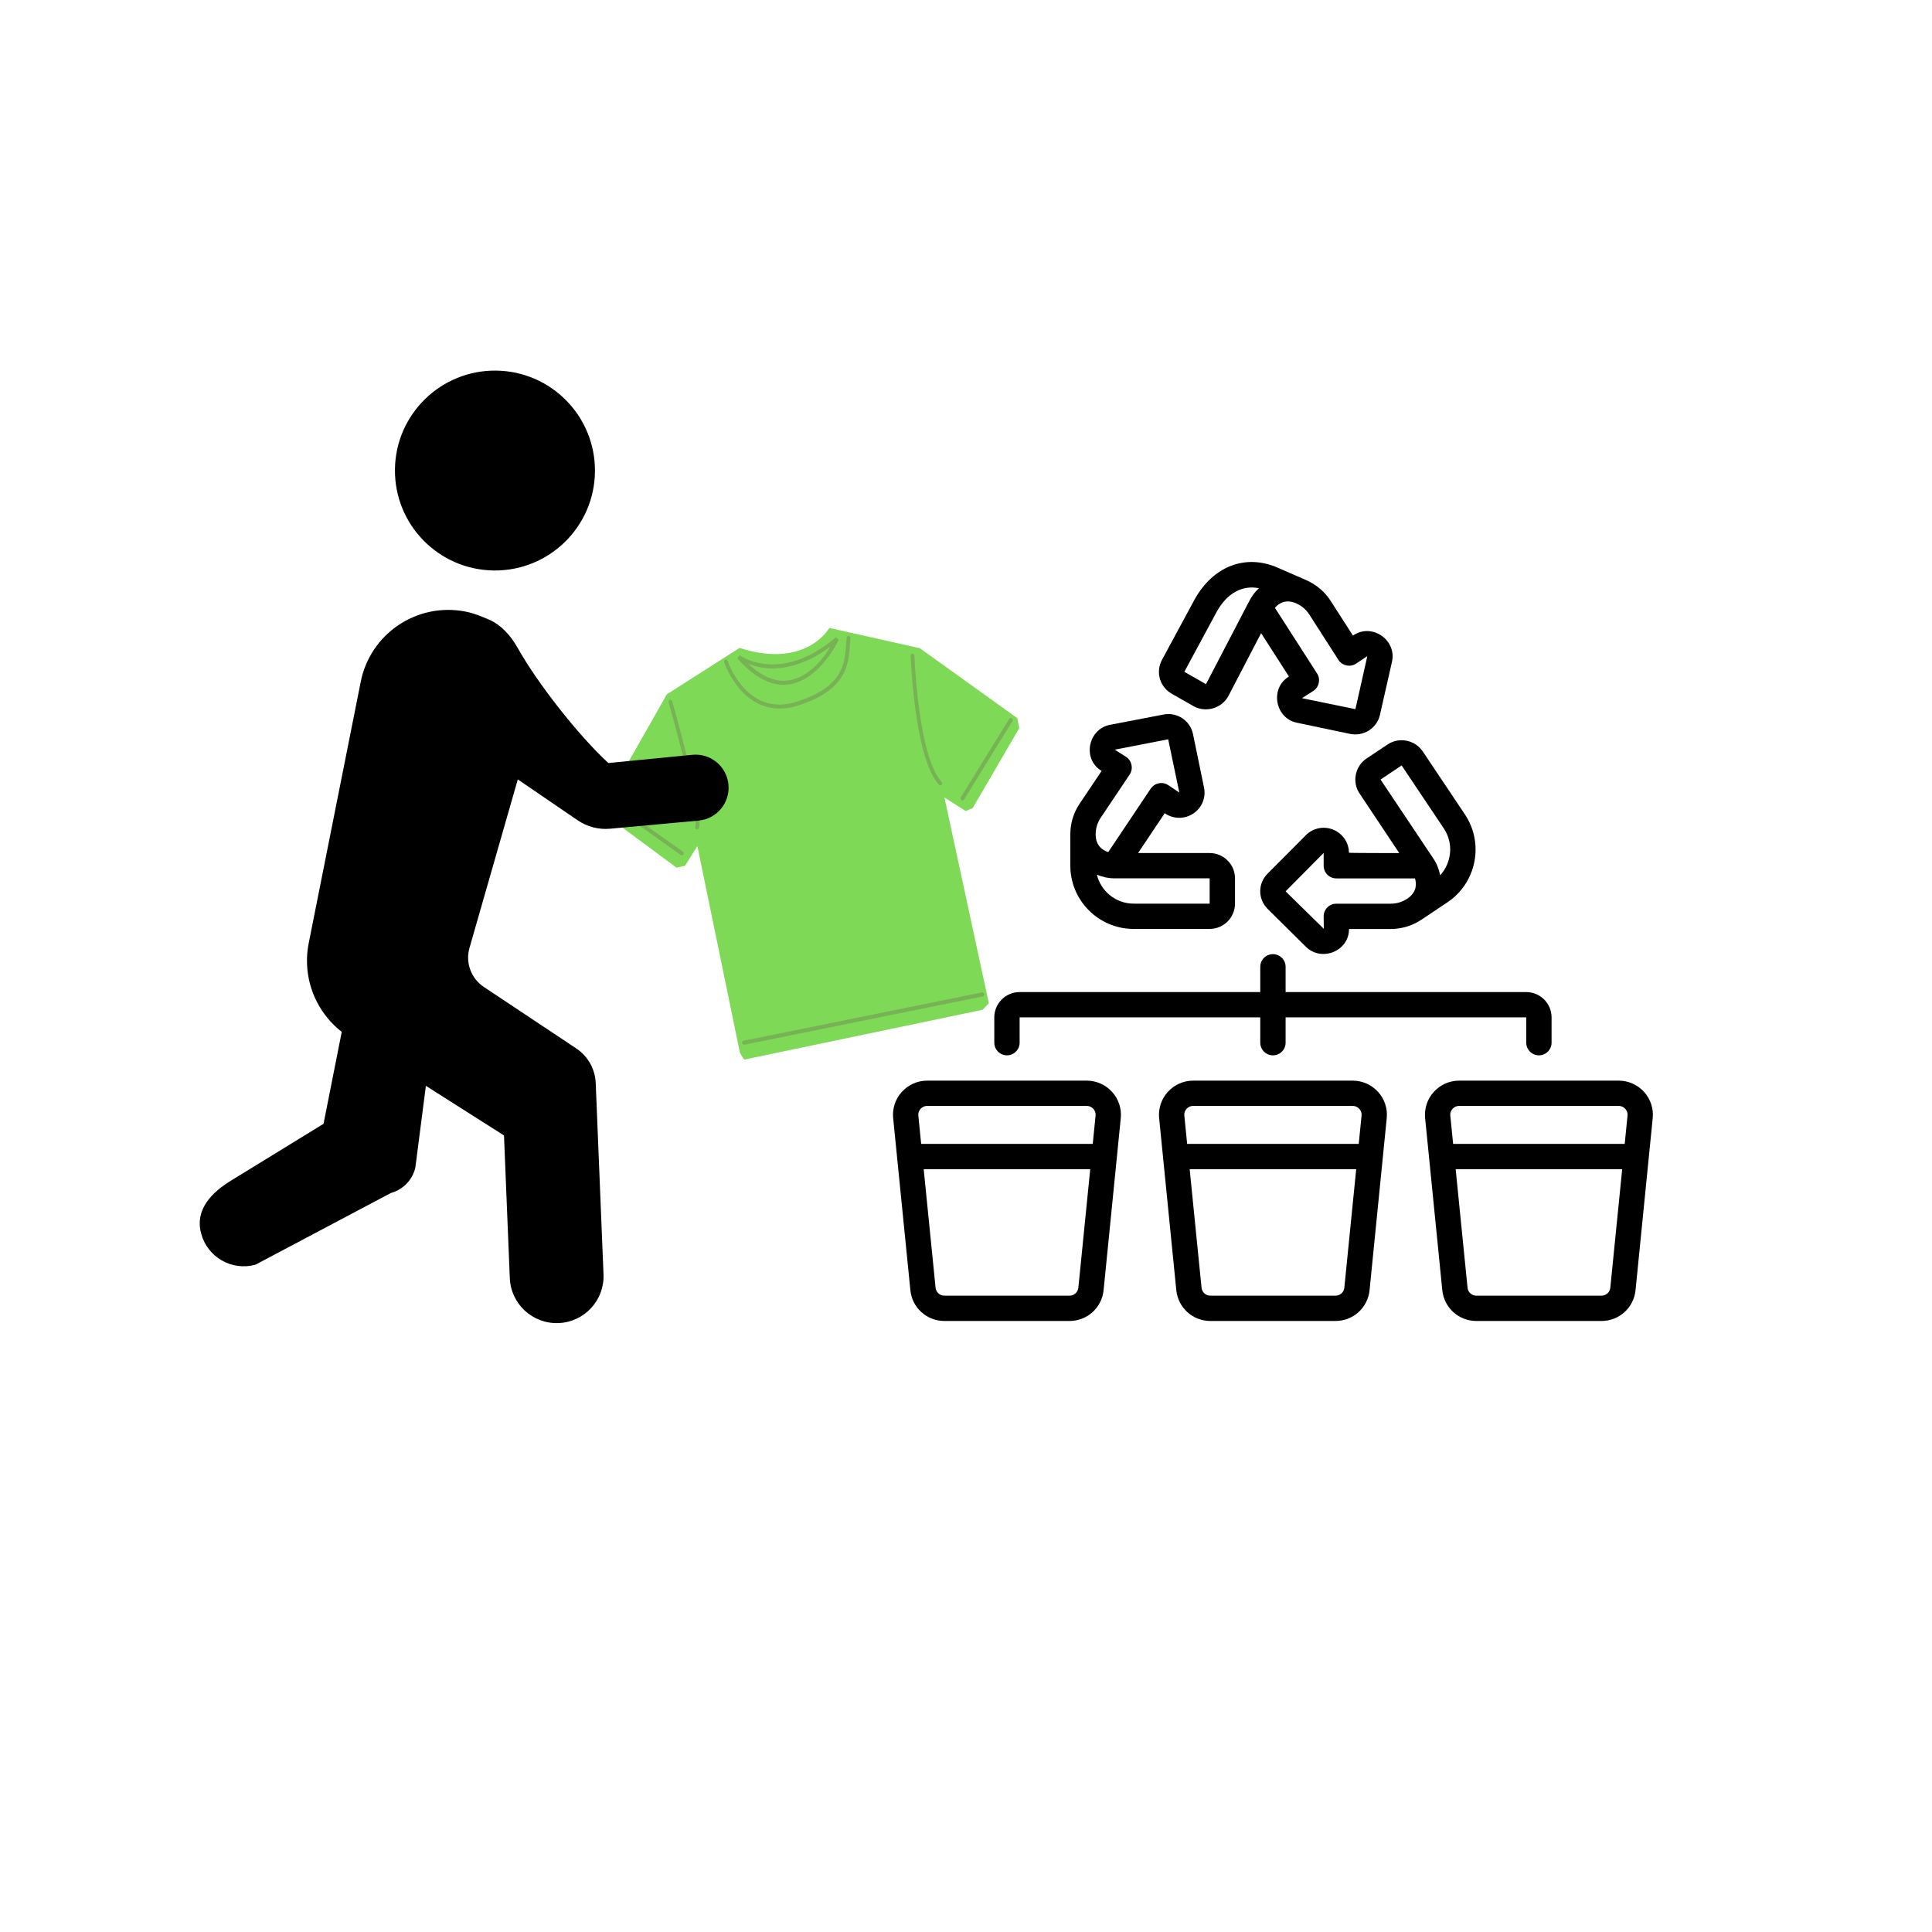 <svg xmlns="http://www.w3.org/2000/svg" xmlns:xlink="http://www.w3.org/1999/xlink" width="500" zoomAndPan="magnify" viewBox="0 0 375 375" height="500" preserveAspectRatio="xMidYMid meet" version="1.0"><defs><clipPath id="7ae9740d27"><path d="M 224 209 L 270 209 L 270 256.883 L 224 256.883 Z M 224 209 " clip-rule="nonzero"/></clipPath><clipPath id="f086cd0f76"><path d="M 276 209 L 320.828 209 L 320.828 256.883 L 276 256.883 Z M 276 209 " clip-rule="nonzero"/></clipPath><clipPath id="bb7921d5f6"><path d="M 173.078 209 L 218 209 L 218 256.883 L 173.078 256.883 Z M 173.078 209 " clip-rule="nonzero"/></clipPath><clipPath id="61f42483fe"><path d="M 116 121 L 198 121 L 198 206 L 116 206 Z M 116 121 " clip-rule="nonzero"/></clipPath><clipPath id="988996f057"><path d="M 111.137 132.141 L 192.676 115.355 L 208.555 192.488 L 127.016 209.273 Z M 111.137 132.141 " clip-rule="nonzero"/></clipPath><clipPath id="3083eeff54"><path d="M 111.137 132.141 L 192.676 115.355 L 208.555 192.488 L 127.016 209.273 Z M 111.137 132.141 " clip-rule="nonzero"/></clipPath><clipPath id="95a7201ce9"><path d="M 116.543 157.484 L 131.297 168.398 L 132.957 168.059 L 135.359 164.223 L 143.629 204.383 L 144.426 205.672 L 190.73 195.992 L 191.934 194.73 L 183.312 154.785 L 187.445 157.422 L 188.793 156.855 L 197.84 141.328 L 197.438 139.379 L 178.547 125.82 L 160.973 121.883 C 160.973 121.883 156.508 129.922 143.543 125.762 L 129.43 134.77 Z M 116.543 157.484 " clip-rule="nonzero"/></clipPath><radialGradient gradientTransform="matrix(0.237, 1.151, -0.808, 0.166, 466.864, -111.607)" gradientUnits="userSpaceOnUse" r="66.009" cx="175.68" id="b72188f5da" cy="431.352" fx="175.68" fy="431.352"><stop stop-opacity="1" stop-color="rgb(49.399%, 85.1%, 34.099%)" offset="0"/><stop stop-opacity="1" stop-color="rgb(49.399%, 85.1%, 34.099%)" offset="1"/></radialGradient><clipPath id="bd22e01610"><path d="M 129 135 L 136 135 L 136 161 L 129 161 Z M 129 135 " clip-rule="nonzero"/></clipPath><clipPath id="894c2fc0e7"><path d="M 111.137 132.141 L 192.676 115.355 L 208.555 192.488 L 127.016 209.273 Z M 111.137 132.141 " clip-rule="nonzero"/></clipPath><clipPath id="f556c06240"><path d="M 111.137 132.141 L 192.676 115.355 L 208.555 192.488 L 127.016 209.273 Z M 111.137 132.141 " clip-rule="nonzero"/></clipPath><clipPath id="99d55547d4"><path d="M 140 123 L 166 123 L 166 138 L 140 138 Z M 140 123 " clip-rule="nonzero"/></clipPath><clipPath id="f284efe6df"><path d="M 111.137 132.141 L 192.676 115.355 L 208.555 192.488 L 127.016 209.273 Z M 111.137 132.141 " clip-rule="nonzero"/></clipPath><clipPath id="a98a618c8f"><path d="M 111.137 132.141 L 192.676 115.355 L 208.555 192.488 L 127.016 209.273 Z M 111.137 132.141 " clip-rule="nonzero"/></clipPath><clipPath id="c5eca371a2"><path d="M 143 123 L 163 123 L 163 133 L 143 133 Z M 143 123 " clip-rule="nonzero"/></clipPath><clipPath id="a73557a214"><path d="M 111.137 132.141 L 192.676 115.355 L 208.555 192.488 L 127.016 209.273 Z M 111.137 132.141 " clip-rule="nonzero"/></clipPath><clipPath id="9b02409d6e"><path d="M 111.137 132.141 L 192.676 115.355 L 208.555 192.488 L 127.016 209.273 Z M 111.137 132.141 " clip-rule="nonzero"/></clipPath><clipPath id="676451f99b"><path d="M 144 192 L 192 192 L 192 203 L 144 203 Z M 144 192 " clip-rule="nonzero"/></clipPath><clipPath id="bea08f425c"><path d="M 111.137 132.141 L 192.676 115.355 L 208.555 192.488 L 127.016 209.273 Z M 111.137 132.141 " clip-rule="nonzero"/></clipPath><clipPath id="e156b043d1"><path d="M 111.137 132.141 L 192.676 115.355 L 208.555 192.488 L 127.016 209.273 Z M 111.137 132.141 " clip-rule="nonzero"/></clipPath><clipPath id="c2ead6d0e6"><path d="M 186 139 L 197 139 L 197 156 L 186 156 Z M 186 139 " clip-rule="nonzero"/></clipPath><clipPath id="fddc1edc41"><path d="M 111.137 132.141 L 192.676 115.355 L 208.555 192.488 L 127.016 209.273 Z M 111.137 132.141 " clip-rule="nonzero"/></clipPath><clipPath id="b08eac31d9"><path d="M 111.137 132.141 L 192.676 115.355 L 208.555 192.488 L 127.016 209.273 Z M 111.137 132.141 " clip-rule="nonzero"/></clipPath><clipPath id="6bc8601e31"><path d="M 118 155 L 133 155 L 133 167 L 118 167 Z M 118 155 " clip-rule="nonzero"/></clipPath><clipPath id="c7cdb7d0f3"><path d="M 111.137 132.141 L 192.676 115.355 L 208.555 192.488 L 127.016 209.273 Z M 111.137 132.141 " clip-rule="nonzero"/></clipPath><clipPath id="3e1f284551"><path d="M 111.137 132.141 L 192.676 115.355 L 208.555 192.488 L 127.016 209.273 Z M 111.137 132.141 " clip-rule="nonzero"/></clipPath><clipPath id="fb0c6acdf1"><path d="M 176 126 L 183 126 L 183 153 L 176 153 Z M 176 126 " clip-rule="nonzero"/></clipPath><clipPath id="aeb916c3b5"><path d="M 111.137 132.141 L 192.676 115.355 L 208.555 192.488 L 127.016 209.273 Z M 111.137 132.141 " clip-rule="nonzero"/></clipPath><clipPath id="ac7072a35d"><path d="M 111.137 132.141 L 192.676 115.355 L 208.555 192.488 L 127.016 209.273 Z M 111.137 132.141 " clip-rule="nonzero"/></clipPath><clipPath id="13e97b1fbc"><path d="M 76 71.75 L 116 71.75 L 116 111 L 76 111 Z M 76 71.75 " clip-rule="nonzero"/></clipPath></defs><g clip-path="url(#7ae9740d27)"><path fill="#000000" d="M 264.277 216.551 L 263.73 222.027 L 230.426 222.027 L 229.879 216.551 C 229.809 215.887 230.117 215.438 230.309 215.227 C 230.5 215.016 230.926 214.66 231.586 214.66 L 262.566 214.66 C 263.23 214.66 263.652 215.016 263.844 215.227 C 264.035 215.438 264.344 215.887 264.277 216.551 Z M 259.227 251.488 L 234.93 251.488 C 234.047 251.488 233.305 250.828 233.219 249.938 L 230.914 226.938 L 263.238 226.938 L 260.934 249.938 C 260.848 250.828 260.109 251.488 259.227 251.488 Z M 231.586 209.75 C 229.715 209.75 227.93 210.547 226.672 211.938 C 225.41 213.316 224.797 215.18 224.988 217.039 L 228.32 250.434 C 228.668 253.832 231.512 256.402 234.93 256.402 L 259.227 256.402 C 262.645 256.402 265.484 253.832 265.832 250.434 L 269.164 217.039 C 269.355 215.18 268.742 213.316 267.484 211.938 C 266.227 210.547 264.438 209.75 262.566 209.75 L 231.586 209.75 " fill-opacity="1" fill-rule="nonzero"/></g><g clip-path="url(#f086cd0f76)"><path fill="#000000" d="M 281.938 215.227 C 282.129 215.016 282.551 214.66 283.215 214.66 L 314.191 214.66 C 314.855 214.66 315.277 215.016 315.469 215.227 C 315.664 215.438 315.969 215.887 315.902 216.551 L 315.355 222.027 L 282.051 222.027 L 281.504 216.551 C 281.438 215.887 281.742 215.438 281.938 215.227 Z M 310.852 251.488 L 286.555 251.488 C 285.672 251.488 284.934 250.828 284.848 249.938 L 282.543 226.938 L 314.867 226.938 L 312.562 249.938 C 312.473 250.828 311.734 251.488 310.852 251.488 Z M 286.555 256.402 L 310.852 256.402 C 314.27 256.402 317.113 253.832 317.457 250.434 L 320.789 217.039 C 320.984 215.18 320.367 213.316 319.109 211.938 C 317.852 210.547 316.066 209.75 314.191 209.75 L 283.215 209.75 C 281.34 209.75 279.555 210.547 278.297 211.938 C 277.039 213.316 276.426 215.18 276.617 217.039 L 279.949 250.434 C 280.293 253.832 283.137 256.402 286.555 256.402 " fill-opacity="1" fill-rule="nonzero"/></g><g clip-path="url(#bb7921d5f6)"><path fill="#000000" d="M 212.219 215.227 C 212.41 215.438 212.715 215.887 212.648 216.551 L 212.102 222.027 L 178.797 222.027 L 178.25 216.551 C 178.184 215.887 178.5 215.438 178.684 215.227 C 178.875 215.016 179.297 214.66 179.961 214.66 L 210.941 214.66 C 211.602 214.66 212.023 215.016 212.219 215.227 Z M 207.598 251.488 L 183.312 251.488 C 182.418 251.488 181.68 250.828 181.594 249.938 L 179.289 226.938 L 211.613 226.938 L 209.309 249.938 C 209.223 250.828 208.48 251.488 207.598 251.488 Z M 175.043 211.938 C 173.785 213.316 173.172 215.18 173.363 217.039 L 176.703 250.434 C 177.043 253.832 179.883 256.402 183.312 256.402 L 207.598 256.402 C 211.016 256.402 213.859 253.832 214.207 250.434 L 217.539 217.039 C 217.73 215.18 217.113 213.316 215.855 211.938 C 214.598 210.547 212.812 209.75 210.941 209.75 L 179.961 209.75 C 178.086 209.75 176.293 210.547 175.043 211.938 " fill-opacity="1" fill-rule="nonzero"/></g><path fill="#000000" d="M 296.246 202.383 C 296.246 203.738 297.348 204.84 298.703 204.84 C 300.059 204.84 301.16 203.738 301.16 202.383 L 301.16 197.473 C 301.16 194.77 298.953 192.562 296.246 192.562 L 249.535 192.562 L 249.535 187.652 C 249.535 186.301 248.43 185.199 247.078 185.199 C 245.723 185.199 244.617 186.301 244.617 187.652 L 244.617 192.562 L 197.91 192.562 C 195.199 192.562 192.992 194.77 192.992 197.473 L 192.992 202.383 C 192.992 203.738 194.098 204.84 195.449 204.84 C 196.805 204.84 197.91 203.738 197.91 202.383 L 197.91 197.473 L 244.617 197.473 L 244.617 202.383 C 244.617 203.738 245.723 204.84 247.078 204.84 C 248.43 204.84 249.535 203.738 249.535 202.383 L 249.535 197.473 L 296.246 197.473 L 296.246 202.383 " fill-opacity="1" fill-rule="nonzero"/><path fill="#000000" d="M 213.629 158.754 C 213.629 158.754 219.266 150.344 219.277 150.324 C 220.016 149.211 219.699 147.66 218.594 146.922 L 216.367 145.512 L 226.746 143.496 L 228.906 153.836 C 228.906 153.836 226.766 152.406 226.758 152.395 C 225.641 151.648 224.098 151.965 223.348 153.078 L 215.117 165.383 C 214.051 165.055 212.668 164.203 212.668 161.938 C 212.668 160.789 212.996 159.695 213.629 158.754 Z M 234.793 175.395 L 220.043 175.395 C 216.578 175.395 213.688 172.988 212.898 169.773 C 213.984 170.227 215.156 170.484 216.297 170.484 L 234.793 170.484 Z M 220.043 180.305 L 234.793 180.305 C 237.504 180.305 239.711 178.102 239.711 175.395 L 239.711 170.484 C 239.711 167.781 237.504 165.574 234.793 165.574 L 220.898 165.574 L 226.074 157.844 C 226.074 157.844 226.191 157.93 226.219 157.949 C 227.891 159.023 230.023 159.004 231.672 157.871 C 233.305 156.762 234.102 154.785 233.699 152.867 L 231.566 142.508 C 231.297 141.223 230.559 140.129 229.484 139.41 C 228.398 138.691 227.094 138.441 225.836 138.691 C 225.836 138.691 215.453 140.688 215.445 140.688 C 211.258 141.492 210.039 147.199 213.656 149.527 L 213.82 149.645 L 209.539 156.023 C 208.367 157.777 207.75 159.809 207.75 161.938 L 207.75 168.031 C 207.75 174.801 213.266 180.305 220.043 180.305 " fill-opacity="1" fill-rule="nonzero"/><path fill="#000000" d="M 236.195 118.684 C 238.184 115.125 241.141 113.535 244.348 114.168 C 243.516 114.953 242.852 115.875 242.379 116.883 L 242.371 116.871 L 234.082 132.793 L 229.879 130.395 Z M 259.793 128.094 C 260.52 129.227 262.078 129.559 263.199 128.82 C 263.199 128.82 265.391 127.336 265.391 127.375 L 263.086 137.645 L 252.715 135.516 L 254.902 134.117 C 256.035 133.398 256.371 131.844 255.645 130.723 L 247.461 117.973 C 248.18 117.141 249.508 116.211 251.582 117.102 C 252.637 117.57 253.531 118.328 254.137 119.277 C 254.137 119.277 259.781 128.074 259.793 128.094 Z M 227.449 134.664 C 227.449 134.664 231.652 137.051 231.652 137.059 C 234.047 138.414 237.184 137.484 238.453 135.055 L 244.781 122.895 L 250.18 131.305 C 250.18 131.305 250.055 131.391 250.055 131.391 C 246.461 133.695 247.527 139.402 251.695 140.273 C 251.695 140.273 262.039 142.449 262.047 142.449 C 264.602 142.988 267.262 141.395 267.848 138.75 C 267.848 138.75 270.184 128.457 270.191 128.418 C 271.105 124.246 266.371 120.93 262.77 123.258 L 262.605 123.363 L 258.273 116.621 C 257.141 114.867 255.52 113.484 253.57 112.613 L 247.98 110.176 C 241.777 107.473 235.477 109.879 231.883 116.336 L 225.547 128.062 C 224.27 130.434 225.094 133.328 227.449 134.664 " fill-opacity="1" fill-rule="nonzero"/><path fill="#000000" d="M 280.254 160.816 C 282.176 163.703 281.773 167.445 279.535 169.891 C 279.305 168.73 278.871 167.625 278.23 166.668 L 267.965 151.312 L 272.055 148.57 Z M 259.379 175.406 C 258.016 175.406 256.922 176.508 256.922 177.859 L 256.949 180.285 L 249.535 173.008 L 256.922 165.547 L 256.922 168.039 C 256.922 169.391 258.016 170.496 259.379 170.496 L 274.648 170.496 C 274.965 171.551 275.031 173.16 273.168 174.426 L 273.148 174.438 C 272.18 175.07 271.086 175.406 269.969 175.406 Z M 265.254 147.219 C 263.027 148.695 262.383 151.793 263.891 154.016 L 271.594 165.582 C 271.594 165.582 261.836 165.582 261.836 165.516 C 261.809 163.531 260.598 161.766 258.754 161.027 C 256.922 160.289 254.836 160.723 253.453 162.121 L 246.059 169.547 C 244.129 171.473 244.117 174.492 246.07 176.441 C 246.07 176.441 253.473 183.758 253.473 183.77 C 256.496 186.762 261.887 184.621 261.836 180.316 L 269.969 180.316 C 272.043 180.316 274.082 179.703 275.887 178.523 L 280.945 175.137 C 286.574 171.375 288.102 163.742 284.355 158.102 C 284.355 158.102 276.176 145.883 276.164 145.863 C 274.668 143.629 271.582 142.996 269.348 144.492 C 269.348 144.492 265.266 147.207 265.254 147.219 " fill-opacity="1" fill-rule="nonzero"/><g clip-path="url(#61f42483fe)"><g clip-path="url(#988996f057)"><g clip-path="url(#3083eeff54)"><g clip-path="url(#95a7201ce9)"><path fill="url(#b72188f5da)" d="M 194.535 105.828 L 99.996 125.289 L 119.848 221.723 L 214.387 202.266 Z M 194.535 105.828 " fill-rule="nonzero"/></g></g></g></g><g clip-path="url(#bd22e01610)"><g clip-path="url(#894c2fc0e7)"><g clip-path="url(#f556c06240)"><path fill="#77b255" d="M 129.984 135.855 C 129.898 135.895 129.832 135.961 129.793 136.051 C 129.754 136.145 129.75 136.238 129.781 136.336 C 129.781 136.336 131.336 141.789 132.754 147.555 C 133.465 150.438 134.133 153.395 134.562 155.777 C 134.777 156.973 134.93 158.023 134.996 158.836 C 135.059 159.652 135.012 160.254 134.945 160.41 C 134.902 160.508 134.898 160.605 134.934 160.711 C 134.969 160.812 135.031 160.887 135.125 160.938 C 135.215 160.984 135.309 160.992 135.406 160.957 C 135.5 160.922 135.57 160.855 135.613 160.762 C 135.816 160.289 135.801 159.66 135.73 158.797 C 135.664 157.938 135.5 156.863 135.281 155.656 C 134.848 153.238 134.172 150.266 133.461 147.371 C 132.039 141.586 130.48 136.117 130.48 136.117 C 130.449 136.004 130.383 135.922 130.285 135.871 C 130.184 135.816 130.086 135.812 129.984 135.855 Z M 129.984 135.855 " fill-opacity="1" fill-rule="nonzero"/></g></g></g><g clip-path="url(#99d55547d4)"><g clip-path="url(#f284efe6df)"><g clip-path="url(#a98a618c8f)"><path fill="#77b255" d="M 140.77 128.066 C 140.676 128.102 140.609 128.168 140.566 128.262 C 140.523 128.359 140.523 128.457 140.555 128.559 C 140.555 128.559 141.523 131.465 143.789 133.965 C 146.051 136.469 149.691 138.578 154.805 136.973 C 160.105 135.301 162.613 132.992 163.805 130.582 C 164.992 128.176 164.867 125.734 165.066 123.891 C 165.078 123.781 165.051 123.684 164.988 123.598 C 164.926 123.512 164.844 123.461 164.742 123.445 C 164.641 123.43 164.551 123.453 164.473 123.52 C 164.391 123.586 164.348 123.672 164.336 123.777 C 164.121 125.73 164.23 128.008 163.145 130.207 C 162.055 132.406 159.77 134.582 154.578 136.219 C 149.711 137.75 146.441 135.793 144.309 133.434 C 142.172 131.074 141.238 128.32 141.238 128.32 C 141.207 128.215 141.145 128.137 141.051 128.09 C 140.957 128.039 140.863 128.031 140.77 128.066 Z M 140.77 128.066 " fill-opacity="1" fill-rule="nonzero"/></g></g></g><g clip-path="url(#c5eca371a2)"><g clip-path="url(#a73557a214)"><g clip-path="url(#9b02409d6e)"><path fill="#77b255" d="M 143.566 127.188 L 143.105 127.77 C 143.125 127.793 143.145 127.801 143.16 127.82 C 146.051 131.09 148.742 132.562 151.16 132.859 C 153.598 133.156 155.711 132.258 157.43 130.969 C 160.871 128.387 162.797 124.18 162.797 124.18 L 162.242 123.695 C 156.754 128.355 152.074 129.195 148.773 128.902 C 145.473 128.609 143.566 127.188 143.566 127.188 Z M 161.176 125.512 C 160.348 126.914 159.082 128.773 157.008 130.332 C 155.387 131.547 153.445 132.355 151.223 132.082 C 149.43 131.863 147.414 130.875 145.223 128.832 C 146.141 129.191 147.285 129.543 148.734 129.672 C 151.887 129.953 156.215 129.203 161.176 125.512 Z M 161.176 125.512 " fill-opacity="1" fill-rule="nonzero"/></g></g></g><g clip-path="url(#676451f99b)"><g clip-path="url(#bea08f425c)"><g clip-path="url(#e156b043d1)"><path fill="#77b255" d="M 144.301 202.012 C 144.203 202.035 144.129 202.094 144.078 202.188 C 144.027 202.281 144.016 202.379 144.043 202.484 C 144.07 202.59 144.125 202.668 144.215 202.727 C 144.301 202.781 144.395 202.797 144.492 202.773 L 190.727 193.406 C 190.828 193.387 190.906 193.332 190.961 193.242 C 191.016 193.152 191.031 193.055 191.012 192.945 C 190.988 192.84 190.934 192.754 190.848 192.695 C 190.762 192.637 190.668 192.617 190.57 192.637 L 144.336 202.004 C 144.324 202.008 144.312 202.008 144.301 202.012 Z M 144.301 202.012 " fill-opacity="1" fill-rule="nonzero"/></g></g></g><g clip-path="url(#c2ead6d0e6)"><g clip-path="url(#fddc1edc41)"><g clip-path="url(#b08eac31d9)"><path fill="#77b255" d="M 196.07 139.383 C 195.988 139.41 195.926 139.465 195.883 139.543 L 186.496 154.758 C 186.445 154.848 186.43 154.945 186.453 155.051 C 186.473 155.156 186.527 155.242 186.613 155.301 C 186.703 155.359 186.793 155.379 186.895 155.359 C 186.992 155.336 187.066 155.281 187.121 155.191 L 196.496 139.98 C 196.594 139.828 196.59 139.676 196.48 139.523 C 196.371 139.371 196.234 139.324 196.07 139.383 Z M 196.07 139.383 " fill-opacity="1" fill-rule="nonzero"/></g></g></g><g clip-path="url(#6bc8601e31)"><g clip-path="url(#c7cdb7d0f3)"><g clip-path="url(#3e1f284551)"><path fill="#77b255" d="M 118.336 155.383 C 118.188 155.43 118.102 155.535 118.086 155.703 C 118.066 155.867 118.125 155.996 118.258 156.086 L 132.125 165.938 C 132.211 166.012 132.309 166.043 132.414 166.027 C 132.523 166.012 132.605 165.953 132.664 165.859 C 132.723 165.762 132.738 165.656 132.707 165.543 C 132.68 165.434 132.617 165.348 132.52 165.293 L 118.648 155.441 C 118.551 155.367 118.449 155.348 118.336 155.383 Z M 118.336 155.383 " fill-opacity="1" fill-rule="nonzero"/></g></g></g><g clip-path="url(#fb0c6acdf1)"><g clip-path="url(#aeb916c3b5)"><g clip-path="url(#ac7072a35d)"><path fill="#77b255" d="M 176.992 126.891 C 176.828 126.953 176.75 127.078 176.754 127.266 C 176.754 127.266 176.93 132.18 177.688 137.742 C 178.07 140.523 178.59 143.473 179.32 146.062 C 180.051 148.656 180.973 150.891 182.219 152.277 C 182.285 152.367 182.375 152.414 182.48 152.422 C 182.586 152.43 182.68 152.395 182.754 152.32 C 182.832 152.242 182.867 152.145 182.863 152.031 C 182.859 151.918 182.816 151.82 182.738 151.746 C 181.652 150.539 180.734 148.391 180.023 145.855 C 179.312 143.324 178.789 140.398 178.414 137.645 C 177.66 132.129 177.488 127.266 177.488 127.266 C 177.484 127.129 177.434 127.023 177.328 126.945 C 177.223 126.863 177.109 126.848 176.992 126.891 Z M 176.992 126.891 " fill-opacity="1" fill-rule="nonzero"/></g></g></g><g clip-path="url(#13e97b1fbc)"><path fill="#000000" d="M 115.48 91.547 C 115.594 80.832 107.004 72.059 96.285 71.934 C 85.562 71.82 76.773 80.406 76.66 91.121 C 76.543 101.832 85.137 110.613 95.859 110.73 C 106.574 110.852 115.363 102.258 115.48 91.547 " fill-opacity="1" fill-rule="nonzero"/></g><path fill="#000000" d="M 45.223 228.918 L 62.797 218.133 L 66.332 200.289 C 62.293 197.133 59.805 192.359 59.598 187.195 C 59.539 185.809 59.648 184.414 59.922 183.059 L 70.012 132.367 C 71.859 122.973 80.973 116.859 90.367 118.711 C 91.965 119.02 93.418 119.629 94.84 120.234 C 97.355 121.316 99.16 123.434 100.461 125.73 L 100.504 125.801 C 104.336 132.633 112.16 142.594 117.895 147.93 L 118.082 148.102 L 134.375 146.508 C 137.918 146.152 141.066 148.754 141.395 152.301 C 141.719 155.832 139.125 158.949 135.59 159.277 L 118.426 160.852 C 116.203 161.059 113.969 160.48 112.125 159.219 L 100.504 151.281 L 91.113 184.039 C 90.316 186.883 91.445 189.926 93.914 191.566 L 112.004 203.602 C 114.18 205.121 115.523 207.574 115.629 210.227 L 117.141 247.348 C 117.352 252.367 113.441 256.605 108.418 256.809 C 103.395 257.008 99.16 253.109 98.953 248.09 L 97.824 220.387 L 82.664 210.762 L 80.617 226.633 C 80.062 229.023 78.234 230.91 75.871 231.559 L 49.582 245.477 C 44.992 246.738 40.258 244.016 39.039 239.418 C 37.809 234.801 40.973 231.465 45.223 228.918 " fill-opacity="1" fill-rule="nonzero"/></svg>